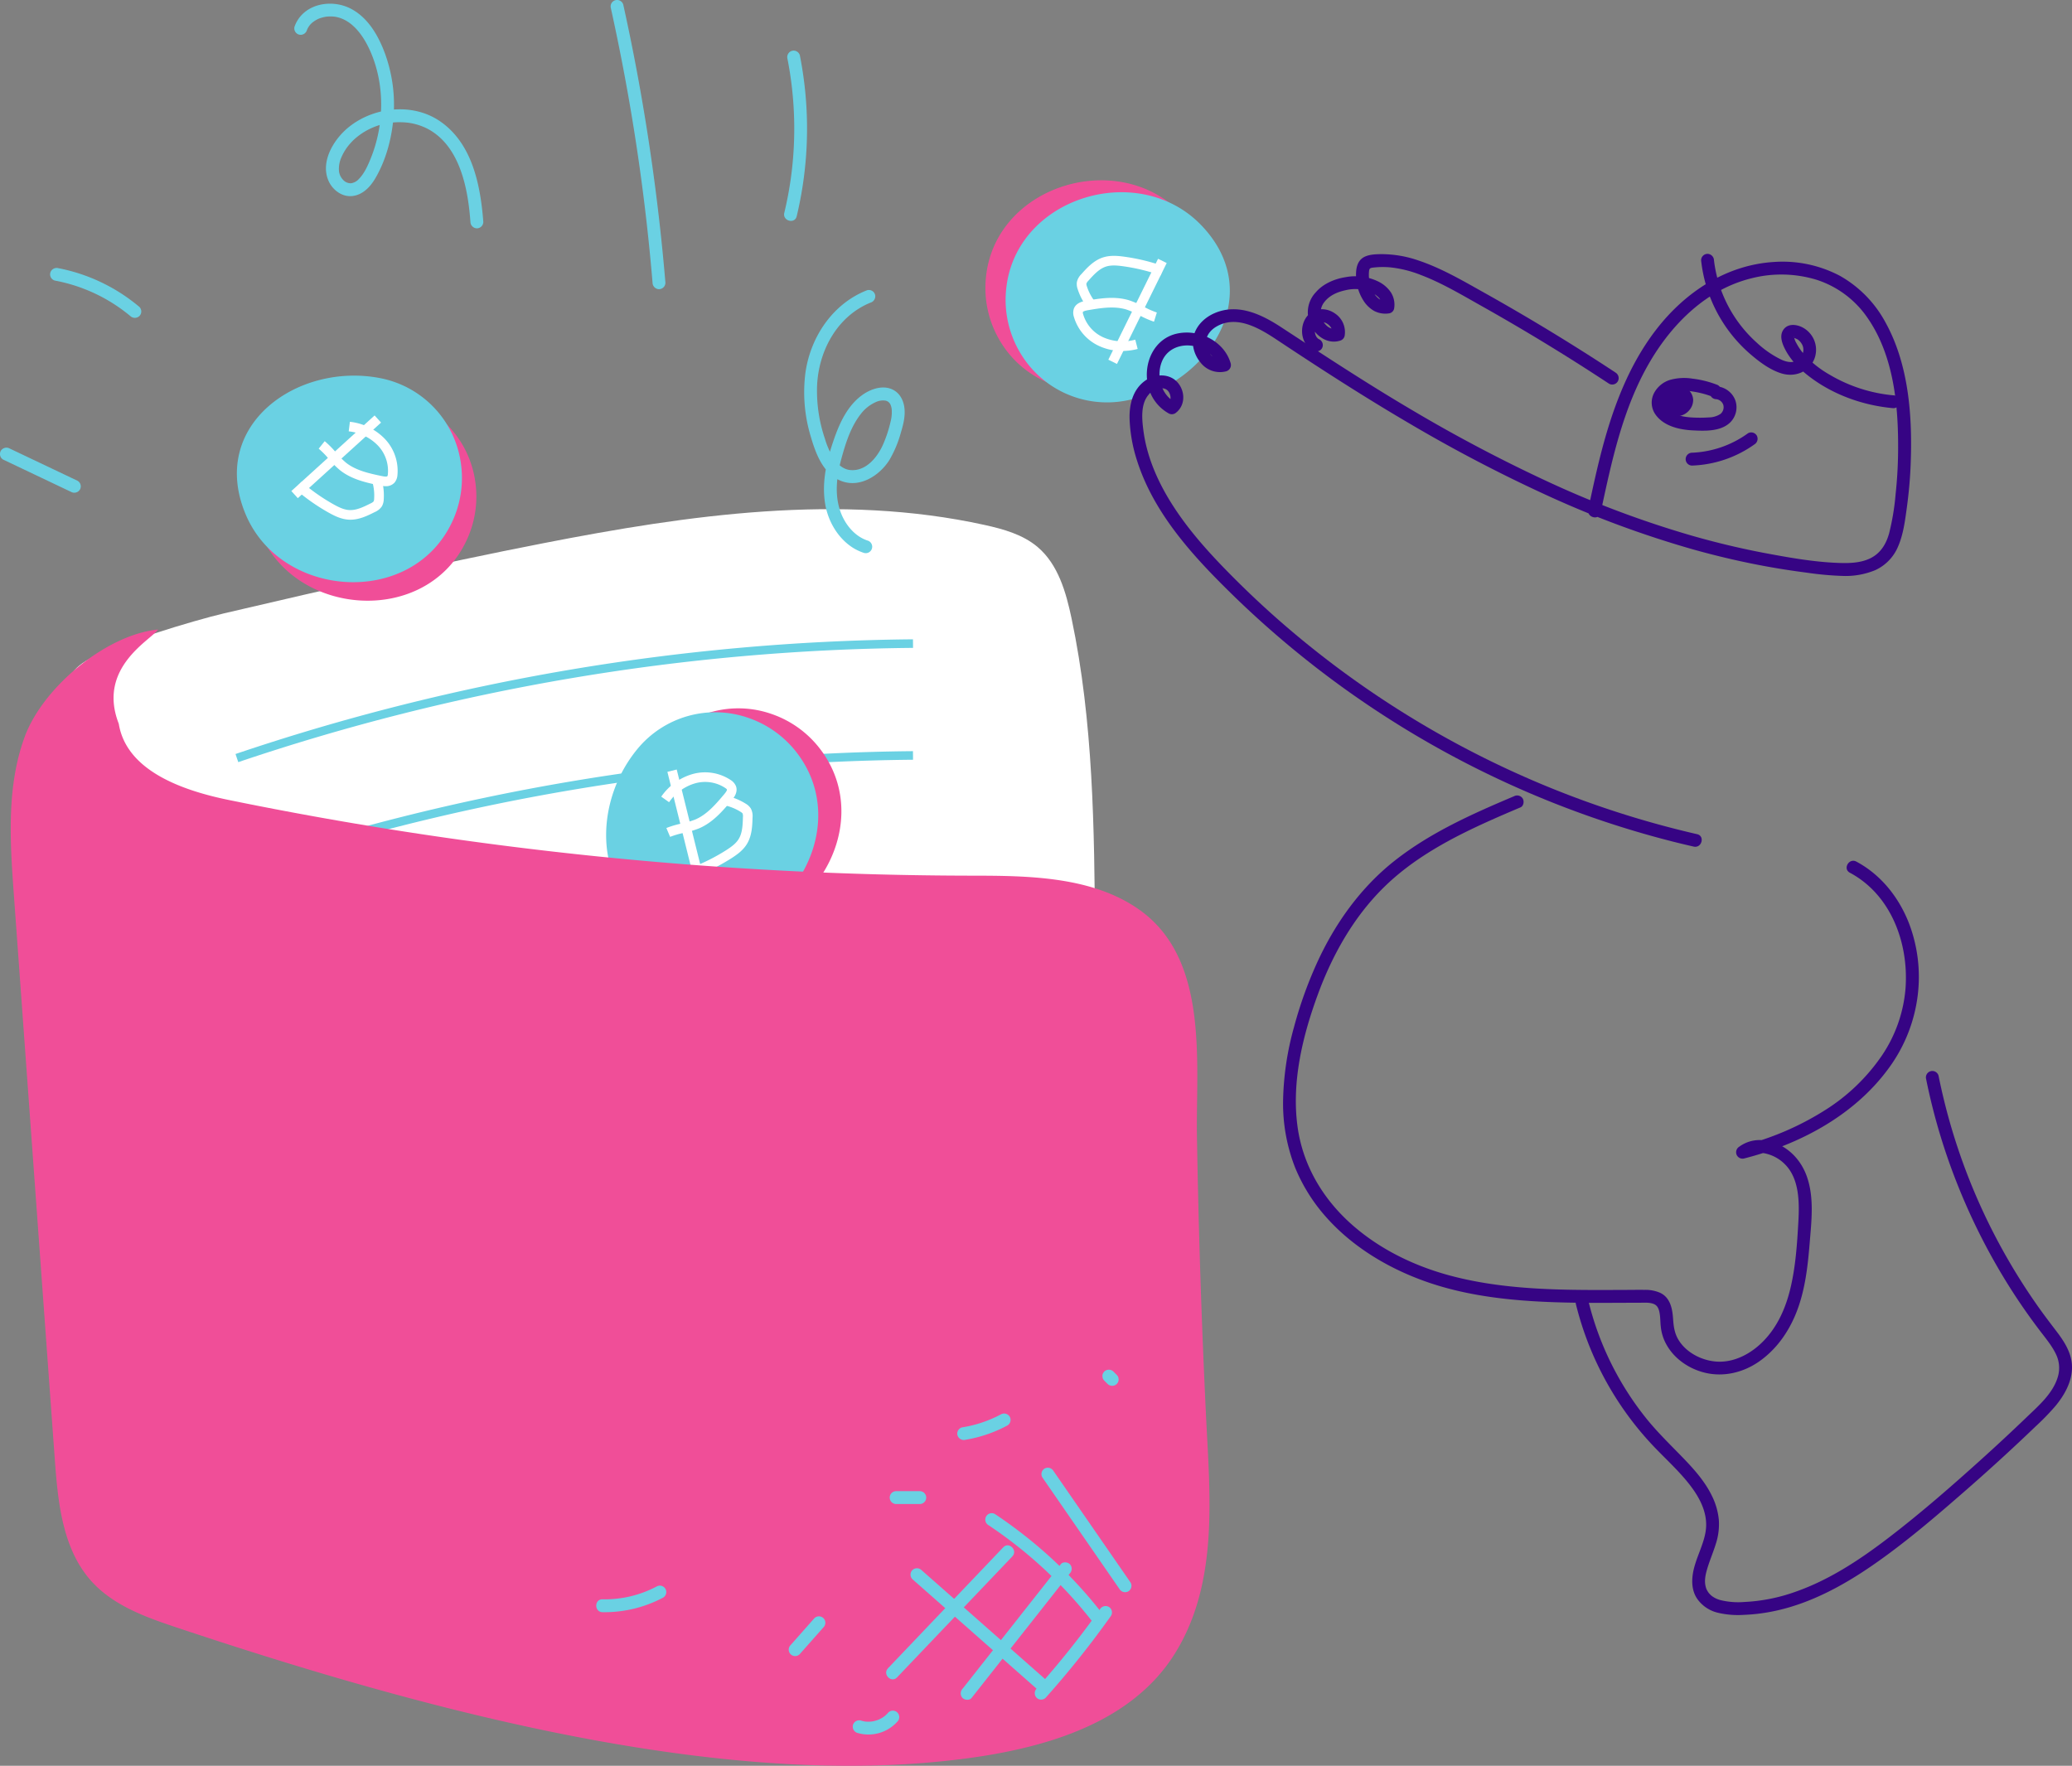 <?xml version="1.0" encoding="UTF-8"?>
<svg xmlns="http://www.w3.org/2000/svg" width="965.947" height="823.277" viewBox="0 0 965.947 823.277">
  <rect x="0" y="0" width="965.947" height="823.277" fill="#808080" stroke="none"/>
  <g id="Group_3186" data-name="Group 3186" transform="translate(-5390.422 -1102.969)">
    <path id="Path_125683" data-name="Path 125683" d="M5415.664,1511.439c.676-20.153,1.387-40.541,6.9-59.937s-9.259-29.556,7.786-40.33c11.668-7.374,51.054-19.093,64.5-22.233,49.47-11.56,98.989-22.965,148.85-32.7,67.84-13.251,138.177-23.369,205.687-8.527,8.842,1.944,17.915,4.473,24.812,10.338,9.512,8.088,13.193,20.982,15.768,33.2,10.187,48.32,10.6,98.094,10.972,147.474.528,70.139,1.053,140.381-4.454,210.305-2.438,30.95-6.792,63.656-26.256,87.844-18.549,23.052-48.425,34.664-77.889,37.366s-59.018-2.493-88.151-7.668l-107.651-19.123" fill="#fff"></path>
    <path id="Path_125684" data-name="Path 125684" d="M5501.5,1510.455l-1.281-3.789a1015.081,1015.081,0,0,1,315.819-53.48l.039,4A1011.107,1011.107,0,0,0,5501.5,1510.455Z" fill="#6ad1e3"></path>
    <g id="Group_3181" data-name="Group 3181">
      <g id="Group_3180" data-name="Group 3180">
        <path id="Path_125685" data-name="Path 125685" d="M5611.9,1326.917a46.973,46.973,0,0,0-37.438-39c-38.5-7.538-80.1,21.854-62.878,63.3,16.347,39.322,76.715,43.765,95.934,4.563A48.072,48.072,0,0,0,5611.9,1326.917Z" fill="#f04e98" style="isolation: isolate"></path>
        <path id="Path_125686" data-name="Path 125686" d="M5605.177,1318.285a46.973,46.973,0,0,0-37.437-39c-38.5-7.538-80.105,21.855-62.878,63.3,16.346,39.322,76.715,43.766,95.934,4.564A48.063,48.063,0,0,0,5605.177,1318.285Z" fill="#6ad1e3" style="isolation: isolate"></path>
      </g>
      <rect id="Rectangle_3190" data-name="Rectangle 3190" width="52.45" height="4.487" transform="matrix(0.74, -0.672, 0.672, 0.74, 5526.243, 1331.913)" fill="#fff"></rect>
      <path id="Path_125687" data-name="Path 125687" d="M5570.173,1329.652a12.364,12.364,0,0,1-2.538-.308c-6.213-1.3-13.253-2.766-18.787-7.213a42.968,42.968,0,0,1-5.2-5.247,38.643,38.643,0,0,0-4.658-4.728l2.807-3.5a42.819,42.819,0,0,1,5.217,5.261,38.789,38.789,0,0,0,4.646,4.718c4.694,3.772,11.174,5.124,16.892,6.317,2.048.426,2.405.095,2.44.055a2.237,2.237,0,0,0,.26-1.063,17.072,17.072,0,0,0-4.837-13.44,22.3,22.3,0,0,0-13.423-6.43l.547-4.453a26.79,26.79,0,0,1,16.112,7.777,21.606,21.606,0,0,1,6.06,17.038,6.215,6.215,0,0,1-1.339,3.521A5.352,5.352,0,0,1,5570.173,1329.652Z" fill="#fff"></path>
      <path id="Path_125688" data-name="Path 125688" d="M5553.771,1345.275c-.263,0-.529-.006-.8-.022-3.428-.2-6.523-1.7-9.358-3.29a93.361,93.361,0,0,1-15.581-10.98l2.945-3.382a88.942,88.942,0,0,0,14.832,10.45c2.734,1.534,5.043,2.585,7.423,2.723,3.386.2,6.855-1.542,9.91-3.076a4.292,4.292,0,0,0,1.468-.973,3.585,3.585,0,0,0,.233-1.243,23.193,23.193,0,0,0-.728-7.458l4.336-1.15a27.637,27.637,0,0,1,.868,8.9,6.94,6.94,0,0,1-.873,3.277,7.508,7.508,0,0,1-3.29,2.657C5561.973,1343.307,5558.051,1345.275,5553.771,1345.275Z" fill="#fff"></path>
    </g>
    <g id="Group_3183" data-name="Group 3183">
      <g id="Group_3182" data-name="Group 3182">
        <path id="Path_125689" data-name="Path 125689" d="M5750.39,1435.946a46.971,46.971,0,0,0-52.085,14.475c-24.89,30.328-18.733,80.893,25.923,85.37,42.372,4.249,74.9-46.8,49.5-82.305A48.071,48.071,0,0,0,5750.39,1435.946Z" fill="#f04e98" style="isolation: isolate"></path>
        <path id="Path_125690" data-name="Path 125690" d="M5739.6,1437.776a46.973,46.973,0,0,0-52.085,14.476c-24.89,30.327-18.732,80.892,25.923,85.369,42.372,4.249,74.9-46.8,49.5-82.3A48.069,48.069,0,0,0,5739.6,1437.776Z" fill="#6ad1e3" style="isolation: isolate"></path>
      </g>
      <rect id="Rectangle_3191" data-name="Rectangle 3191" width="4.485" height="52.45" transform="translate(5701.554 1462.829) rotate(-13.927)" fill="#fff"></rect>
      <path id="Path_125691" data-name="Path 125691" d="M5702.825,1493.149l-1.75-4.13a42.636,42.636,0,0,1,7.107-2.1,38.869,38.869,0,0,0,6.354-1.855c5.548-2.344,9.81-7.41,13.57-11.878,1.345-1.6,1.224-2.072,1.206-2.121-.027-.071-.159-.284-.813-.734a17.074,17.074,0,0,0-14.128-2.112,22.3,22.3,0,0,0-12.024,8.77l-3.66-2.593a26.79,26.79,0,0,1,14.485-10.5,21.6,21.6,0,0,1,17.874,2.742,6.214,6.214,0,0,1,2.465,2.85c1.1,2.932-1.132,5.586-1.973,6.586-4.085,4.855-8.715,10.358-15.256,13.122a42.681,42.681,0,0,1-7.084,2.091A38.879,38.879,0,0,0,5702.825,1493.149Z" fill="#fff"></path>
      <path id="Path_125692" data-name="Path 125692" d="M5714.211,1511.717l-1.582-4.2a88.854,88.854,0,0,0,16.231-8.1c2.648-1.681,4.667-3.215,5.918-5.245,1.782-2.89,1.892-6.766,1.99-10.186a4.3,4.3,0,0,0-.162-1.752,3.559,3.559,0,0,0-.982-.793,23.182,23.182,0,0,0-6.912-2.895l1.041-4.363a27.616,27.616,0,0,1,8.249,3.455,6.938,6.938,0,0,1,2.47,2.32,7.531,7.531,0,0,1,.78,4.155c-.108,3.787-.243,8.5-2.655,12.412-1.8,2.923-4.588,4.938-7.332,6.679A93.4,93.4,0,0,1,5714.211,1511.717Z" fill="#fff"></path>
    </g>
    <g id="Group_3185" data-name="Group 3185">
      <g id="Group_3184" data-name="Group 3184">
        <path id="Path_125693" data-name="Path 125693" d="M5856.483,1261.687a46.976,46.976,0,0,0,49.134,22.545c38.583-7.112,66.5-49.717,35.274-81.95-29.632-30.584-87.421-12.572-90.919,30.947A48.067,48.067,0,0,0,5856.483,1261.687Z" fill="#f04e98" style="isolation: isolate"></path>
        <path id="Path_125694" data-name="Path 125694" d="M5865.907,1267.249a46.975,46.975,0,0,0,49.134,22.546c38.583-7.112,66.5-49.718,35.274-81.95-29.631-30.584-87.421-12.572-90.919,30.947A48.074,48.074,0,0,0,5865.907,1267.249Z" fill="#6ad1e3" style="isolation: isolate"></path>
      </g>
      <rect id="Rectangle_3192" data-name="Rectangle 3192" width="52.45" height="4.486" transform="matrix(0.442, -0.897, 0.897, 0.442, 5907.117, 1270.671)" fill="#fff"></rect>
      <path id="Path_125695" data-name="Path 125695" d="M5913.578,1266.6a25.431,25.431,0,0,1-10.626-2.255,21.6,21.6,0,0,1-11.887-13.626,6.2,6.2,0,0,1-.044-3.77c1.049-2.949,4.468-3.537,5.755-3.758,6.254-1.074,13.346-2.29,20.123-.182a43.055,43.055,0,0,1,6.761,2.972,38.746,38.746,0,0,0,6.069,2.69l-1.326,4.285a42.854,42.854,0,0,1-6.785-2.98,38.87,38.87,0,0,0-6.051-2.684c-5.749-1.787-12.274-.669-18.032.32-2.059.354-2.272.794-2.289.843a2.217,2.217,0,0,0,.148,1.084,17.07,17.07,0,0,0,9.431,10.73,22.311,22.311,0,0,0,14.846,1.058l1.123,4.342A28.82,28.82,0,0,1,5913.578,1266.6Z" fill="#fff"></path>
      <path id="Path_125696" data-name="Path 125696" d="M5896.919,1245.788a27.652,27.652,0,0,1-4.072-7.961,6.925,6.925,0,0,1-.389-3.37,7.506,7.506,0,0,1,2.086-3.677c2.523-2.821,5.664-6.334,10.034-7.768,3.263-1.072,6.693-.813,9.912-.371a93.369,93.369,0,0,1,18.522,4.5l-1.5,4.228a88.854,88.854,0,0,0-17.631-4.281c-3.1-.424-5.637-.555-7.906.188-3.227,1.06-5.811,3.95-8.09,6.5a4.278,4.278,0,0,0-1.008,1.443,3.536,3.536,0,0,0,.238,1.24,23.21,23.21,0,0,0,3.413,6.674Z" fill="#fff"></path>
    </g>
    <path id="Path_125697" data-name="Path 125697" d="M5445.792,1440.405c3.558,21.917,29.54,31.093,51.292,35.547a1736.809,1736.809,0,0,0,346.274,35.284c26.175.028,56.766.227,78.872,16.358,32,23.353,25.628,71.151,26.206,105.548q1.094,65.019,4.227,129.983c1.788,37.051,6.048,77.887-14.585,110.888-22.531,36.036-69.7,46.534-112.017,50.465-112.5,10.448-247.491-27.331-354.639-63.169-13.945-4.664-28.35-10.086-38.241-20.968-13.616-14.98-15.753-36.812-17.217-57q-6.126-84.492-12.253-168.985l-6.84-94.333c-1.788-24.655-3.463-50.18,5.012-73.4s38.06-47.777,62.191-50.138c-2.922,4.688-28.59,17.574-18.282,43.924" fill="#f04e98" style="isolation: isolate"></path>
    <path id="Path_125698" data-name="Path 125698" d="M5412.359,1490.832l-3.773-2.426a42.482,42.482,0,0,1,19.854-16.363l1.661,4.168A37.947,37.947,0,0,0,5412.359,1490.832Z" fill="#f04e98"></path>
    <path id="Path_125699" data-name="Path 125699" d="M5415.926,1522.645l-3.836-2.325a98.867,98.867,0,0,1,38.592-36.294l2.086,3.971A94.374,94.374,0,0,0,5415.926,1522.645Z" fill="#f04e98"></path>
    <path id="Path_125700" data-name="Path 125700" d="M5425.319,1557.231l-3.486-2.822a248.7,248.7,0,0,1,53.342-49.1l2.525,3.707A244.265,244.265,0,0,0,5425.319,1557.231Z" fill="#f04e98"></path>
    <path id="Path_125701" data-name="Path 125701" d="M5470.614,1558.515c-18.535-26.849-38.45-53.23-59.193-78.411l3.463-2.851c20.822,25.277,40.815,51.761,59.422,78.713Z" fill="#f04e98"></path>
    <path id="Path_125702" data-name="Path 125702" d="M5480.9,1531.351a327.967,327.967,0,0,0-26.842-38.392l3.482-2.828a332.322,332.322,0,0,1,27.211,38.919Z" fill="#f04e98"></path>
    <rect id="Rectangle_3193" data-name="Rectangle 3193" width="4.486" height="10.071" transform="matrix(0.302, -0.953, 0.953, 0.302, 5485.189, 1497.982)" fill="#f04e98"></rect>
    <path id="Path_125703" data-name="Path 125703" d="M5443.934,1582.851q-1.515,0-3.016-.138l.41-4.467a29.2,29.2,0,0,0,10.954-1.1l1.289,4.3A33.713,33.713,0,0,1,5443.934,1582.851Z" fill="#f04e98"></path>
    <path id="Path_125704" data-name="Path 125704" d="M5501.5,1458.306l-1.281-3.789a1015.082,1015.082,0,0,1,315.819-53.481l.039,4A1011.1,1011.1,0,0,0,5501.5,1458.306Z" fill="#6ad1e3"></path>
    <path id="Path_125705" data-name="Path 125705" d="M5808.619,1885.031l41.87-43.94,11.888-12.477c2.664-2.8-1.572-7.045-4.242-4.242l-41.87,43.94-11.888,12.477c-2.664,2.8,1.572,7.044,4.242,4.242Z" fill="#6ad1e3"></path>
    <path id="Path_125706" data-name="Path 125706" d="M5843.379,1894.6l35.6-45.137,10.216-12.953a3.1,3.1,0,0,0,0-4.243c-1.042-1.041-3.234-1.279-4.243,0l-35.6,45.138-10.215,12.952a3.1,3.1,0,0,0,0,4.243c1.041,1.041,3.234,1.279,4.243,0Z" fill="#6ad1e3"></path>
    <path id="Path_125707" data-name="Path 125707" d="M5877.907,1894.52a441.089,441.089,0,0,0,30.509-38.264,3.024,3.024,0,0,0-1.077-4.1,3.063,3.063,0,0,0-4.1,1.076,426.912,426.912,0,0,1-29.57,37.049,3.069,3.069,0,0,0,0,4.243,3.03,3.03,0,0,0,4.242,0Z" fill="#6ad1e3"></path>
    <path id="Path_125708" data-name="Path 125708" d="M5851.249,1814.06a206.452,206.452,0,0,1,38.976,33.695q4.931,5.474,9.463,11.285c1,1.278,3.2,1.048,4.243,0a3.076,3.076,0,0,0,0-4.242,211.208,211.208,0,0,0-37.378-37.107q-5.984-4.618-12.276-8.812a3,3,0,0,0-3.028,5.181Z" fill="#6ad1e3"></path>
    <path id="Path_125709" data-name="Path 125709" d="M5876.335,1791.764l35.985,52.08a3.078,3.078,0,0,0,4.1,1.076,3.028,3.028,0,0,0,1.076-4.105l-35.985-52.08a3.078,3.078,0,0,0-4.1-1.076,3.028,3.028,0,0,0-1.076,4.1Z" fill="#6ad1e3"></path>
    <path id="Path_125710" data-name="Path 125710" d="M5815.767,1839.241l44.993,39.673,12.748,11.241a3.073,3.073,0,0,0,4.243,0,3.029,3.029,0,0,0,0-4.243l-44.993-39.673L5820.01,1835a3.072,3.072,0,0,0-4.243,0,3.029,3.029,0,0,0,0,4.243Z" fill="#6ad1e3"></path>
    <path id="Path_125711" data-name="Path 125711" d="M5763.215,1874.232,5774.3,1861.7a3,3,0,1,0-4.243-4.242l-11.08,12.533a3,3,0,0,0,4.242,4.243Z" fill="#6ad1e3"></path>
    <path id="Path_125712" data-name="Path 125712" d="M5808.2,1804.2h11.016a3,3,0,0,0,0-6H5808.2a3,3,0,0,0,0,6Z" fill="#6ad1e3"></path>
    <path id="Path_125713" data-name="Path 125713" d="M5790.153,1910.921a18.134,18.134,0,0,0,18.631-5.278,3,3,0,0,0-4.243-4.242,14.61,14.61,0,0,1-1.457,1.473c-.181.157-.819.6-.291.25-.287.19-.562.4-.854.584-.589.373-1.205.667-1.822.986-.379.2.479-.18.08-.029-.179.068-.357.141-.538.206q-.489.176-.988.319a14.464,14.464,0,0,1-1.914.421c0,.015.68-.075,0-.006-.153.016-.306.029-.459.04-.345.024-.69.037-1.036.037s-.69-.011-1.035-.035q-.23-.016-.458-.039c-.086-.009-.586-.1-.172-.017.459.09-.19-.041-.283-.058-.15-.03-.3-.061-.45-.095-.376-.085-.745-.189-1.113-.3a3.029,3.029,0,0,0-3.69,2.1,3.062,3.062,0,0,0,2.095,3.69Z" fill="#6ad1e3"></path>
    <path id="Path_125714" data-name="Path 125714" d="M5840.485,1774.251a62.866,62.866,0,0,0,19.582-6.677,3.027,3.027,0,0,0,1.076-4.1,3.066,3.066,0,0,0-4.1-1.076,57.607,57.607,0,0,1-18.148,6.073,3.01,3.01,0,0,0-2.1,3.69,3.087,3.087,0,0,0,3.69,2.095Z" fill="#6ad1e3"></path>
    <path id="Path_125715" data-name="Path 125715" d="M5905.228,1746.665l1.574,1.574a3.085,3.085,0,0,0,4.242,0l.47-.607a2.993,2.993,0,0,0,.409-1.514l-.107-.8a3.007,3.007,0,0,0-.772-1.324l-1.573-1.573a3.084,3.084,0,0,0-4.243,0l-.469.607a2.991,2.991,0,0,0-.41,1.514l.108.8a2.984,2.984,0,0,0,.771,1.324Z" fill="#6ad1e3"></path>
    <path id="Path_125716" data-name="Path 125716" d="M5671.284,1854.624a58.123,58.123,0,0,0,28.262-6.783,3,3,0,0,0-3.028-5.181,51.791,51.791,0,0,1-25.234,5.964c-3.862-.074-3.862,5.926,0,6Z" fill="#6ad1e3"></path>
    <path id="Path_125717" data-name="Path 125717" d="M5533.506,1117a9,9,0,0,1,2.21-3.231,13.446,13.446,0,0,1,3.211-2.05,16.1,16.1,0,0,1,2.251-.706,10.381,10.381,0,0,1,2.194-.337,17.792,17.792,0,0,1,2.4.009c.212.015.425.034.637.058-.069-.008-.361-.055-.006,0,.473.07.942.166,1.406.279,7.166,1.754,12.041,8.75,15.026,15.347,7.075,15.635,6.856,34.436.481,50.291-1.379,3.429-3.047,7.223-5.649,9.814a5.935,5.935,0,0,1-3.708,1.948,4.852,4.852,0,0,1-3.744-1.781,6.843,6.843,0,0,1-1.779-4.078,13.113,13.113,0,0,1,1.095-6.137,24.075,24.075,0,0,1,2.74-4.815,27.826,27.826,0,0,1,3.025-3.416,30.88,30.88,0,0,1,16.722-7.932,6.3,6.3,0,0,1,.773-.1c.368-.039.735-.077,1.1-.106q1.34-.107,2.686-.111,1.184,0,2.365.075c.367.024.733.055,1.1.091q.313.031.626.069a1.391,1.391,0,0,1,.293.041,27.9,27.9,0,0,1,8.922,2.859c13.349,7.125,17.725,23.661,19.314,37.606.217,1.91.391,3.826.538,5.743a3.074,3.074,0,0,0,3,3,3.024,3.024,0,0,0,3-3c-1.3-17.079-5.1-36.64-20.262-46.98-12.91-8.806-31.357-6.594-43.025,3.25-6.656,5.615-12.713,15.813-8.874,24.571,1.864,4.253,6.291,7.62,11.089,7.1,4.923-.538,8.424-4.31,10.8-8.385,4.958-8.517,7.592-18.532,8.4-28.3a70.13,70.13,0,0,0-3.747-29.157c-3.064-8.573-8.061-17.531-16.557-21.715-7.215-3.553-17.071-2.8-22.718,3.367a15.336,15.336,0,0,0-3.117,5.233,3.028,3.028,0,0,0,2.1,3.691,3.063,3.063,0,0,0,3.69-2.1Z" fill="#6ad1e3"></path>
    <path id="Path_125718" data-name="Path 125718" d="M5675.2,1106.756q5.47,24.775,9.655,49.811,4.131,24.75,6.967,49.691,1.617,14.25,2.814,28.542a3.078,3.078,0,0,0,3,3,3.024,3.024,0,0,0,3-3q-2.146-25.563-5.624-50.988-3.442-25.26-8.2-50.318-2.7-14.208-5.823-28.333a3,3,0,0,0-5.785,1.595Z" fill="#6ad1e3"></path>
    <path id="Path_125719" data-name="Path 125719" d="M5757.526,1130.37a168.836,168.836,0,0,1,1.54,56q-1.134,7.989-3.015,15.843c-.9,3.754,4.889,5.355,5.785,1.595a175.717,175.717,0,0,0,3.959-58.288q-.852-8.426-2.483-16.749a3.03,3.03,0,0,0-3.69-2.1,3.063,3.063,0,0,0-2.1,3.691Z" fill="#6ad1e3"></path>
    <path id="Path_125720" data-name="Path 125720" d="M5415.98,1233.778a77.2,77.2,0,0,1,35.192,16.537,3.082,3.082,0,0,0,4.242,0,3.025,3.025,0,0,0,0-4.243,83.19,83.19,0,0,0-37.839-18.08,3.081,3.081,0,0,0-3.69,2.1,3.028,3.028,0,0,0,2.1,3.691Z" fill="#6ad1e3"></path>
    <path id="Path_125721" data-name="Path 125721" d="M5391.885,1317.245l31.691,15.067a3.082,3.082,0,0,0,4.1-1.076,3.026,3.026,0,0,0-1.076-4.1l-31.691-15.068a3.083,3.083,0,0,0-4.1,1.077,3.026,3.026,0,0,0,1.076,4.1Z" fill="#6ad1e3"></path>
    <path id="Path_125722" data-name="Path 125722" d="M5794.675,1238.272c-16.037,6.243-26.459,21.837-28.78,38.567a71.318,71.318,0,0,0,2.521,29.746c2.342,8,5.787,17.4,14.23,20.652,8.7,3.35,17.843-2.575,22.384-9.765a52.721,52.721,0,0,0,5.416-12.968c1.091-3.59,2.035-7.392,1.629-11.173-.455-4.231-2.688-8.031-6.973-9.292s-9.18.577-12.667,3.082c-6.8,4.887-10.455,12.73-13.145,20.427-3.377,9.661-5.862,19.938-4.214,30.2,1.292,8.043,5.756,15.853,12.617,20.385a23.538,23.538,0,0,0,5.539,2.633,3,3,0,0,0,1.6-5.786c-6.086-2.029-10.582-7.639-12.673-13.685-2.761-7.982-1.646-16.595.538-24.573,1.956-7.142,4.308-14.646,8.89-20.56a18.025,18.025,0,0,1,7.221-5.768,7.9,7.9,0,0,1,4.509-.62,3.6,3.6,0,0,1,.88.345,4.582,4.582,0,0,1,.388.246c.409.282-.261-.248.093.082.107.1.668.731.391.364a5.957,5.957,0,0,1,.585.992c-.2-.412.129.377.171.52a10.124,10.124,0,0,1,.247,1.034s.075.5.039.217c-.041-.327.024.325.027.389.025.432.04.863.035,1.3a17.337,17.337,0,0,1-.579,4.343,59.461,59.461,0,0,1-3.57,10.767c-2.8,6.2-8.295,12.65-15.568,11.705-2.727-.354-5.324-2.391-6.972-4.757a36.175,36.175,0,0,1-4.47-9.732,69.291,69.291,0,0,1-3.659-25.251c.76-14.427,7.8-28.794,20.5-36.126a33.343,33.343,0,0,1,4.422-2.152,3.091,3.091,0,0,0,2.1-3.691,3.023,3.023,0,0,0-3.691-2.095Z" fill="#6ad1e3"></path>
    <path id="Path_125723" data-name="Path 125723" d="M6136.616,1342.032c5.129-23.992,10.316-48.646,22.8-70.077,10.562-18.126,26.654-34.11,47.542-39.242a56.338,56.338,0,0,1,30.527.758,45.765,45.765,0,0,1,23.375,17.427c12.549,17.907,14.657,41.519,14.438,62.742q-.1,9.91-1.166,19.779a113.916,113.916,0,0,1-3.012,18.184c-1.4,5.038-3.974,9.3-8.781,11.664-4.275,2.1-9.364,2.322-14.036,2.184-11.476-.337-23.09-2.376-34.354-4.483-11.62-2.173-23.13-4.92-34.5-8.165a470.986,470.986,0,0,1-67.052-25.091,709.019,709.019,0,0,1-63.842-33.644c-20.752-12.217-40.833-25.427-60.975-38.609-9.122-5.97-20.006-11.145-30.841-6.528-4.434,1.89-8.285,5.435-9.705,10.148-1.365,4.533.19,9.526,3.171,13.056a11.438,11.438,0,0,0,11.868,3.949,3.044,3.044,0,0,0,2.095-3.69c-2.969-10.253-14.343-15.929-24.508-14-10.979,2.084-16.219,13.441-14.164,23.727a19.721,19.721,0,0,0,9.721,13.566,2.994,2.994,0,0,0,3.028,0c4.6-3.2,4.9-9.533,1.621-13.845-3.752-4.937-10.814-4.776-15.578-1.391-5.729,4.07-7.448,11.036-7.271,17.748a71.293,71.293,0,0,0,3.469,19.464c8,25.273,27,45.571,45.607,63.661a453.942,453.942,0,0,0,204.446,114.09q4.719,1.187,9.462,2.267c3.759.859,5.364-4.924,1.6-5.786a448.013,448.013,0,0,1-195.248-100q-13.827-12.171-26.61-25.476c-8.589-8.968-16.733-18.449-23.328-29-6.387-10.218-11.332-21.53-12.926-33.555-.712-5.364-1.437-12.647,2.534-17.006,2.5-2.748,8.155-4.725,9.792-.07.431,1.227.534,2.937-.593,3.721h3.028c-6.582-3.51-8.9-12.341-6.124-19.057,2.984-7.221,11.48-9.009,18.2-6.1a13.864,13.864,0,0,1,8.062,8.645l2.095-3.69c-3.554,1.032-6.591-2.166-7.559-5.354-1.206-3.974,1.005-7.562,4.4-9.61,9.629-5.814,20.425.778,28.536,6.162,20.231,13.43,40.623,26.6,61.584,38.872a698.034,698.034,0,0,0,64.5,33.7,476.032,476.032,0,0,0,67.712,25.032c11.482,3.22,23.109,5.931,34.846,8.051q9,1.625,18.066,2.783a145.823,145.823,0,0,0,16.812,1.543,36.12,36.12,0,0,0,15.308-2.71,21.014,21.014,0,0,0,10.614-11.035c2.4-5.554,3.187-11.7,4.007-17.645.924-6.7,1.555-13.431,1.831-20.187.908-22.2-.7-46.593-11.634-66.455a54.634,54.634,0,0,0-21.276-21.857,57.3,57.3,0,0,0-30.916-6.481c-22.2,1.409-41.269,14.08-54.646,31.339-14.857,19.169-22.367,42.519-27.833,65.846-1.414,6.032-2.711,12.09-4.006,18.148-.805,3.765,4.978,5.375,5.786,1.595Z" fill="#360484"></path>
    <path id="Path_125724" data-name="Path 125724" d="M6183.462,1224.325a67.286,67.286,0,0,0,22.423,43.288c4.363,3.81,9.513,7.787,15.131,9.478,5.956,1.793,12.468-.495,15.071-6.369a11.78,11.78,0,0,0-5.446-15.154c-3-1.5-7.057-1.844-9.016,1.438-1.606,2.691-.417,5.988.851,8.529,2.66,5.329,6.972,9.611,11.67,13.171,11.193,8.48,25.043,13.334,38.965,14.578a3.022,3.022,0,0,0,3-3,3.063,3.063,0,0,0-3-3,71.077,71.077,0,0,1-29.719-9.61,49.066,49.066,0,0,1-11.431-8.935,27.417,27.417,0,0,1-4.031-5.7,8.159,8.159,0,0,1-1.05-2.623c.093.531-.232-.87-.058-.287-.175-.587.224-.2-.016-.095.026-.011-.6.482-.593.371.017-.27,2.187.782,2.318.868a6.4,6.4,0,0,1,1.726,1.831,5.278,5.278,0,0,1,.476,4.978,6.544,6.544,0,0,1-3.209,3.27c-2.151.875-4.625.23-6.647-.694a46.65,46.65,0,0,1-11.46-7.918,61.31,61.31,0,0,1-19.955-38.415,3.087,3.087,0,0,0-3-3,3.021,3.021,0,0,0-3,3Z" fill="#360484"></path>
    <path id="Path_125725" data-name="Path 125725" d="M6190.634,1282.265a46.287,46.287,0,0,0-11.166-2.753,24.576,24.576,0,0,0-10.237.5,12.619,12.619,0,0,0-7.607,6.039,9.608,9.608,0,0,0,.219,9.656c3.718,5.828,11.174,7.575,17.618,7.918,5.719.3,13.064.6,17.514-3.652a9.947,9.947,0,0,0,2.431-10.385,10.087,10.087,0,0,0-8.892-6.5,3.026,3.026,0,0,0-3,3,3.06,3.06,0,0,0,3,3,3.951,3.951,0,0,1,3.283,2.62,4.068,4.068,0,0,1-1.261,4.217,9.967,9.967,0,0,1-5.481,1.656,60.783,60.783,0,0,1-7.192.062c-4.267-.191-9.086-.956-12.194-4.181a4.621,4.621,0,0,1-1.249-2.155,3.794,3.794,0,0,1,.385-2.229,6.617,6.617,0,0,1,4.424-3.4,20.946,20.946,0,0,1,8.366-.152,42.6,42.6,0,0,1,9.444,2.519,3.022,3.022,0,0,0,3.69-2.1,3.068,3.068,0,0,0-2.1-3.69Z" fill="#360484"></path>
    <path id="Path_125726" data-name="Path 125726" d="M6169.1,1282.348a19.268,19.268,0,0,0-2.761,3.876,8.875,8.875,0,0,0-.918,5.122,6.634,6.634,0,0,0,2.858,4.692,7.019,7.019,0,0,0,5.531.783,7.831,7.831,0,0,0,4.1-2.553,7.249,7.249,0,0,0,1.843-5.085,6.784,6.784,0,0,0-2.889-5.027,5.549,5.549,0,0,0-8.72,3.237,5.28,5.28,0,0,0,1.479,5.278,3.044,3.044,0,0,0,4.712-.607l.576-.771-.469.607a2.714,2.714,0,0,1,.486-.5l-.607.469a.941.941,0,0,1,.232-.122l-.716.3.121-.03-.8.107.125,0-.8-.107.127.024-.716-.3.072.033-.608-.469.055.048-.469-.607.04.059-.3-.716a.383.383,0,0,1,.037.143l-.108-.8v.077l.107-.8a.6.6,0,0,1-.033.153l.3-.717a.571.571,0,0,1-.067.131l.469-.607-.043.05.607-.47-.049.036.717-.3-.052.019.8-.108h-.055l1.514.41-.056-.024.607.469-.056-.049a3.173,3.173,0,0,0-2.121-.879,3,3,0,0,0-2.122,5.121,3.259,3.259,0,0,0,2.687.9,3.213,3.213,0,0,0,2.336-1.537,3.456,3.456,0,0,0-.21-3.9,3.514,3.514,0,0,0-4.6-.723,7.868,7.868,0,0,0-2.139,2.348l4.711-.607a2.4,2.4,0,0,1-.352-.35l.469.607a2.41,2.41,0,0,1-.244-.414l.3.717a2.632,2.632,0,0,1-.158-.556l.107.8a3.056,3.056,0,0,1,0-.79l-.108.8a3.491,3.491,0,0,1,.222-.778l-.3.716a3.427,3.427,0,0,1,.358-.613l-.469.607a2.985,2.985,0,0,1,.493-.5l-.607.469a2.648,2.648,0,0,1,.52-.3l-.717.3a2.726,2.726,0,0,1,.54-.143l-.8.107a3.113,3.113,0,0,1,.746,0l-.8-.107a3.521,3.521,0,0,1,.717.2l-.716-.3a3.965,3.965,0,0,1,.764.442l-.607-.469a4.241,4.241,0,0,1,.721.728l-.469-.607a4.14,4.14,0,0,1,.447.779l-.3-.717a3.714,3.714,0,0,1,.229.865l-.107-.8a4.206,4.206,0,0,1-.017.924l.107-.8a4.645,4.645,0,0,1-.287,1.016l.3-.717a5.2,5.2,0,0,1-.612,1.034l.469-.607a5.734,5.734,0,0,1-.961.95l.607-.469a5.689,5.689,0,0,1-1.048.615l.716-.3a5.439,5.439,0,0,1-1.361.372l.8-.107a5.022,5.022,0,0,1-1.123,0l.8.107a4.247,4.247,0,0,1-.934-.248l.717.3a3.783,3.783,0,0,1-.718-.416l.608.469a3.751,3.751,0,0,1-.545-.539l.469.607a4.054,4.054,0,0,1-.454-.761l.3.717a4.709,4.709,0,0,1-.313-1.117l.107.8a5.557,5.557,0,0,1,0-1.446l-.107.8a6.372,6.372,0,0,1,.432-1.486l-.3.717a11.611,11.611,0,0,1,1.445-2.346l-.469.607c.316-.407.644-.8.974-1.2a3.22,3.22,0,0,0,.878-2.122,3.054,3.054,0,0,0-.878-2.121c-1.109-1.017-3.17-1.287-4.243,0Z" fill="#360484"></path>
    <path id="Path_125727" data-name="Path 125727" d="M6179.257,1320.035a53.262,53.262,0,0,0,29.08-9.884,3.086,3.086,0,0,0,1.077-4.1,3.024,3.024,0,0,0-4.1-1.076,47.633,47.633,0,0,1-26.052,9.064,3,3,0,0,0,0,6Z" fill="#360484"></path>
    <path id="Path_125728" data-name="Path 125728" d="M6096.208,1474.222c-19.367,8.2-38.775,16.827-55.425,29.9-16.181,12.7-28.256,29.743-36.675,48.4a193.169,193.169,0,0,0-10.456,29.4,136.346,136.346,0,0,0-5.055,33.6,81.938,81.938,0,0,0,5.6,31.825,80.706,80.706,0,0,0,14.427,23.044c12.163,13.742,28.426,23.552,45.579,29.76,21.017,7.607,43.728,9.589,65.922,10.1,11.6.268,23.2.119,34.795.1,2.119,0,4.537-.234,6.542.613,1.792.757,2.315,2.409,2.645,4.179.373,1.995.315,4.138.54,6.189a22.054,22.054,0,0,0,1.465,6.058c3.265,7.957,10.778,13.535,19.017,15.562,8.838,2.174,18.014-.049,25.406-5.223,7.821-5.476,13.464-13.379,17.06-22.15,4.273-10.421,5.563-21.784,6.47-32.921.848-10.4,2.244-21.678-1.5-31.7-3.221-8.616-10.541-15.29-19.887-16.336a16.064,16.064,0,0,0-11.437,2.976,3.048,3.048,0,0,0-1.228,3.747,3.013,3.013,0,0,0,3.539,1.737c25.843-6.595,51.117-19.954,67.168-41.793a72.19,72.19,0,0,0,13.682-33.914,70.157,70.157,0,0,0-4.027-33.936c-4.71-12.071-13.007-22.6-24.547-28.766-3.405-1.819-6.439,3.359-3.029,5.181,19.234,10.274,27.5,32.877,25.967,53.867a65.279,65.279,0,0,1-10.841,31.112,89.9,89.9,0,0,1-26.434,25.573,132.8,132.8,0,0,1-39.534,16.89l2.312,5.483a10.926,10.926,0,0,1,9.372-1.96,18.308,18.308,0,0,1,9.154,5.243c6.51,6.76,6.493,17.635,6.008,26.45-.576,10.455-1.288,21.118-3.752,31.322-2.179,9.024-5.985,17.672-12.535,24.387-5.606,5.747-13.236,9.914-21.256,9.6-6.963-.276-14.4-3.922-18.178-9.905-2.069-3.282-2.443-6.538-2.714-10.4-.322-4.564-1.366-9.509-5.875-11.735a17,17,0,0,0-7.384-1.43c-2.761-.038-5.524.006-8.284.018-5.58.023-11.16.055-16.74.033-22.08-.087-44.391-.988-65.823-6.757-16.751-4.509-32.889-12.381-45.89-23.983-13.369-11.928-22.617-27.548-25.052-45.439-2.843-20.878,2.4-42.454,9.6-61.954,6.684-18.109,16.4-35.405,30.142-49.11,14.24-14.2,32.29-23.694,50.482-31.832,4.54-2.031,9.115-3.986,13.7-5.925,1.492-.632,1.819-2.834,1.076-4.1a3.081,3.081,0,0,0-4.1-1.076Z" fill="#360484"></path>
    <path id="Path_125729" data-name="Path 125729" d="M6125.082,1710.954a147.5,147.5,0,0,0,37.09,67.222c5.42,5.6,11.233,10.93,16.013,17.094,4.44,5.724,7.911,12.269,7.614,19.4-.312,7.5-5.022,14.531-6.188,22.084-.6,3.9-.335,7.914,1.827,11.332a16.279,16.279,0,0,0,9.7,6.769,40.819,40.819,0,0,0,12.243,1.021,84.116,84.116,0,0,0,12.948-1.512c17.086-3.311,32.815-11.768,47.018-21.566,15.34-10.583,29.578-22.827,43.6-35.068q11.113-9.7,21.914-19.747,5.357-4.983,10.632-10.049a113.827,113.827,0,0,0,9.213-9.5c5.486-6.652,9.562-15.007,6.746-23.733-1.343-4.161-3.823-7.762-6.451-11.2-2.653-3.475-5.3-6.945-7.838-10.507a285.942,285.942,0,0,1-26.649-46,282.228,282.228,0,0,1-17.505-49.827q-1.572-6.3-2.854-12.665a3,3,0,1,0-5.786,1.595,285.825,285.825,0,0,0,14.922,49.9,291.372,291.372,0,0,0,23.78,46.724q6.979,11.078,14.957,21.48c2.529,3.295,5.2,6.566,6.965,10.354a14.578,14.578,0,0,1,.711,10.559c-2.324,7.635-9.059,13.4-14.626,18.747q-10.383,9.965-21.071,19.6c-13.848,12.489-27.972,24.82-42.771,36.178-13.364,10.256-27.743,19.861-43.745,25.46a82.235,82.235,0,0,1-23.9,4.77,34.619,34.619,0,0,1-11.208-.9,11.714,11.714,0,0,1-4.013-1.966,9.682,9.682,0,0,1-1.449-1.495,9.475,9.475,0,0,1-.741-1.211,4.022,4.022,0,0,1-.372-.846c-1.025-3.059-.394-6.084.6-9.379,1.13-3.746,2.691-7.344,3.849-11.081a29.615,29.615,0,0,0,1.461-11.52,32.178,32.178,0,0,0-3.147-10.946c-3.359-7.012-8.765-12.949-14.135-18.477-5.614-5.78-11.369-11.361-16.439-17.643a140.814,140.814,0,0,1-23.7-43.231q-1.967-5.83-3.424-11.814c-.918-3.749-6.705-2.162-5.786,1.595Z" fill="#360484"></path>
    <path id="Path_125730" data-name="Path 125730" d="M6143.55,1276.66q-29.818-19.65-61-37.107c-10.012-5.6-20.1-11.561-31.033-15.195a52.7,52.7,0,0,0-16.5-2.893c-2.565,0-5.52.027-7.925,1-3.048,1.23-4.185,3.9-4.443,7a22.317,22.317,0,0,0,3.359,13.589,14.211,14.211,0,0,0,4.98,4.857,11.322,11.322,0,0,0,7.241,1.125,2.876,2.876,0,0,0,2.1-2.1,10.71,10.71,0,0,0-1.439-7.579,14.976,14.976,0,0,0-5.515-4.925,24.471,24.471,0,0,0-15.562-2.259c-5.163.8-10.586,3.061-14.026,7.128a13.505,13.505,0,0,0-2.333,15.127c2.288,5.216,7.89,9.191,13.7,7.365a3,3,0,0,0,2.1-2.095,10.407,10.407,0,0,0-4.6-10.658c-3.162-2.208-7.632-2.669-10.91-.438-5.979,4.07-5.785,14.482.862,17.84a3.073,3.073,0,0,0,4.1-1.077,3.029,3.029,0,0,0-1.076-4.1c-.246-.125-.478-.263-.714-.4-.636-.379.285.324-.227-.2-.042-.043-.616-.682-.229-.188a5.455,5.455,0,0,1-.434-.667c-.068-.118-.393-.823-.159-.249-.085-.208-.154-.423-.219-.638-.078-.262-.128-.527-.193-.792-.082-.334,0,.424-.023-.149a11.022,11.022,0,0,1,.02-1.641c-.07.66.058-.2.077-.278.063-.265.15-.518.226-.779.168-.579-.217.287.119-.27.114-.19.22-.385.333-.576.071-.112.145-.222.224-.329q-.258.335-.051.095a7.772,7.772,0,0,1,.571-.555c.224-.188-.315.137.155-.082.033-.016.748-.359.352-.2a2.1,2.1,0,0,1,1.323-.235,4.524,4.524,0,0,1,2.445.837,5.444,5.444,0,0,1,1.829,1.974c.424.741-.08-.39.2.41a5.8,5.8,0,0,1,.239.888c-.075-.42-.006.1,0,.27a4.48,4.48,0,0,1-.009.465c.054-.278.044-.232-.029.139l2.095-2.095c-.24.075-.484.131-.725.2-.472.138.414-.019-.064.028a6.165,6.165,0,0,1-1.267-.006c.574.064-.368-.113-.561-.173.033.011-.8-.314-.424-.146.264.118-.433-.244-.52-.3-.164-.1-.323-.2-.482-.306-.445-.292.5.448-.2-.143a10.783,10.783,0,0,1-.852-.813,7.354,7.354,0,0,1-1.365-1.981,7.671,7.671,0,0,1,.72-8.572c2.467-3.174,6.108-4.724,10.026-5.556a19.046,19.046,0,0,1,11.034.682,11.94,11.94,0,0,1,4.344,2.839c.128.14.257.284.376.432-.344-.431.128.207.189.3.123.2.233.4.342.6s.223.567.086.165c.074.219.145.436.2.659.026.1.148.884.12.563-.025-.281-.072,1.405.006.85l2.095-2.095c.449-.064-.486,0-.681,0s-.381-.015-.569-.034c.58.058-.017-.012-.165-.054-.168-.047-.992-.3-.816-.231.328.132-.194-.1-.265-.134-.2-.11-.4-.219-.6-.341-.157-.1-.312-.2-.463-.31.4.282.013.009-.057-.052a11.6,11.6,0,0,1-.93-.9c-.133-.144-.262-.292-.388-.441-.32-.378.216.306-.082-.1-.271-.368-.521-.753-.755-1.146a16.694,16.694,0,0,1-2.24-9.7c.116-1.851.588-1.937,2.387-2.127a39.523,39.523,0,0,1,7.542-.052,53.881,53.881,0,0,1,14.345,3.585c9.805,3.727,18.968,9.227,28.088,14.35q14.258,8.008,28.241,16.489,15.833,9.6,31.294,19.8a3,3,0,0,0,3.029-5.181Z" fill="#360484"></path>
  </g>
</svg>

